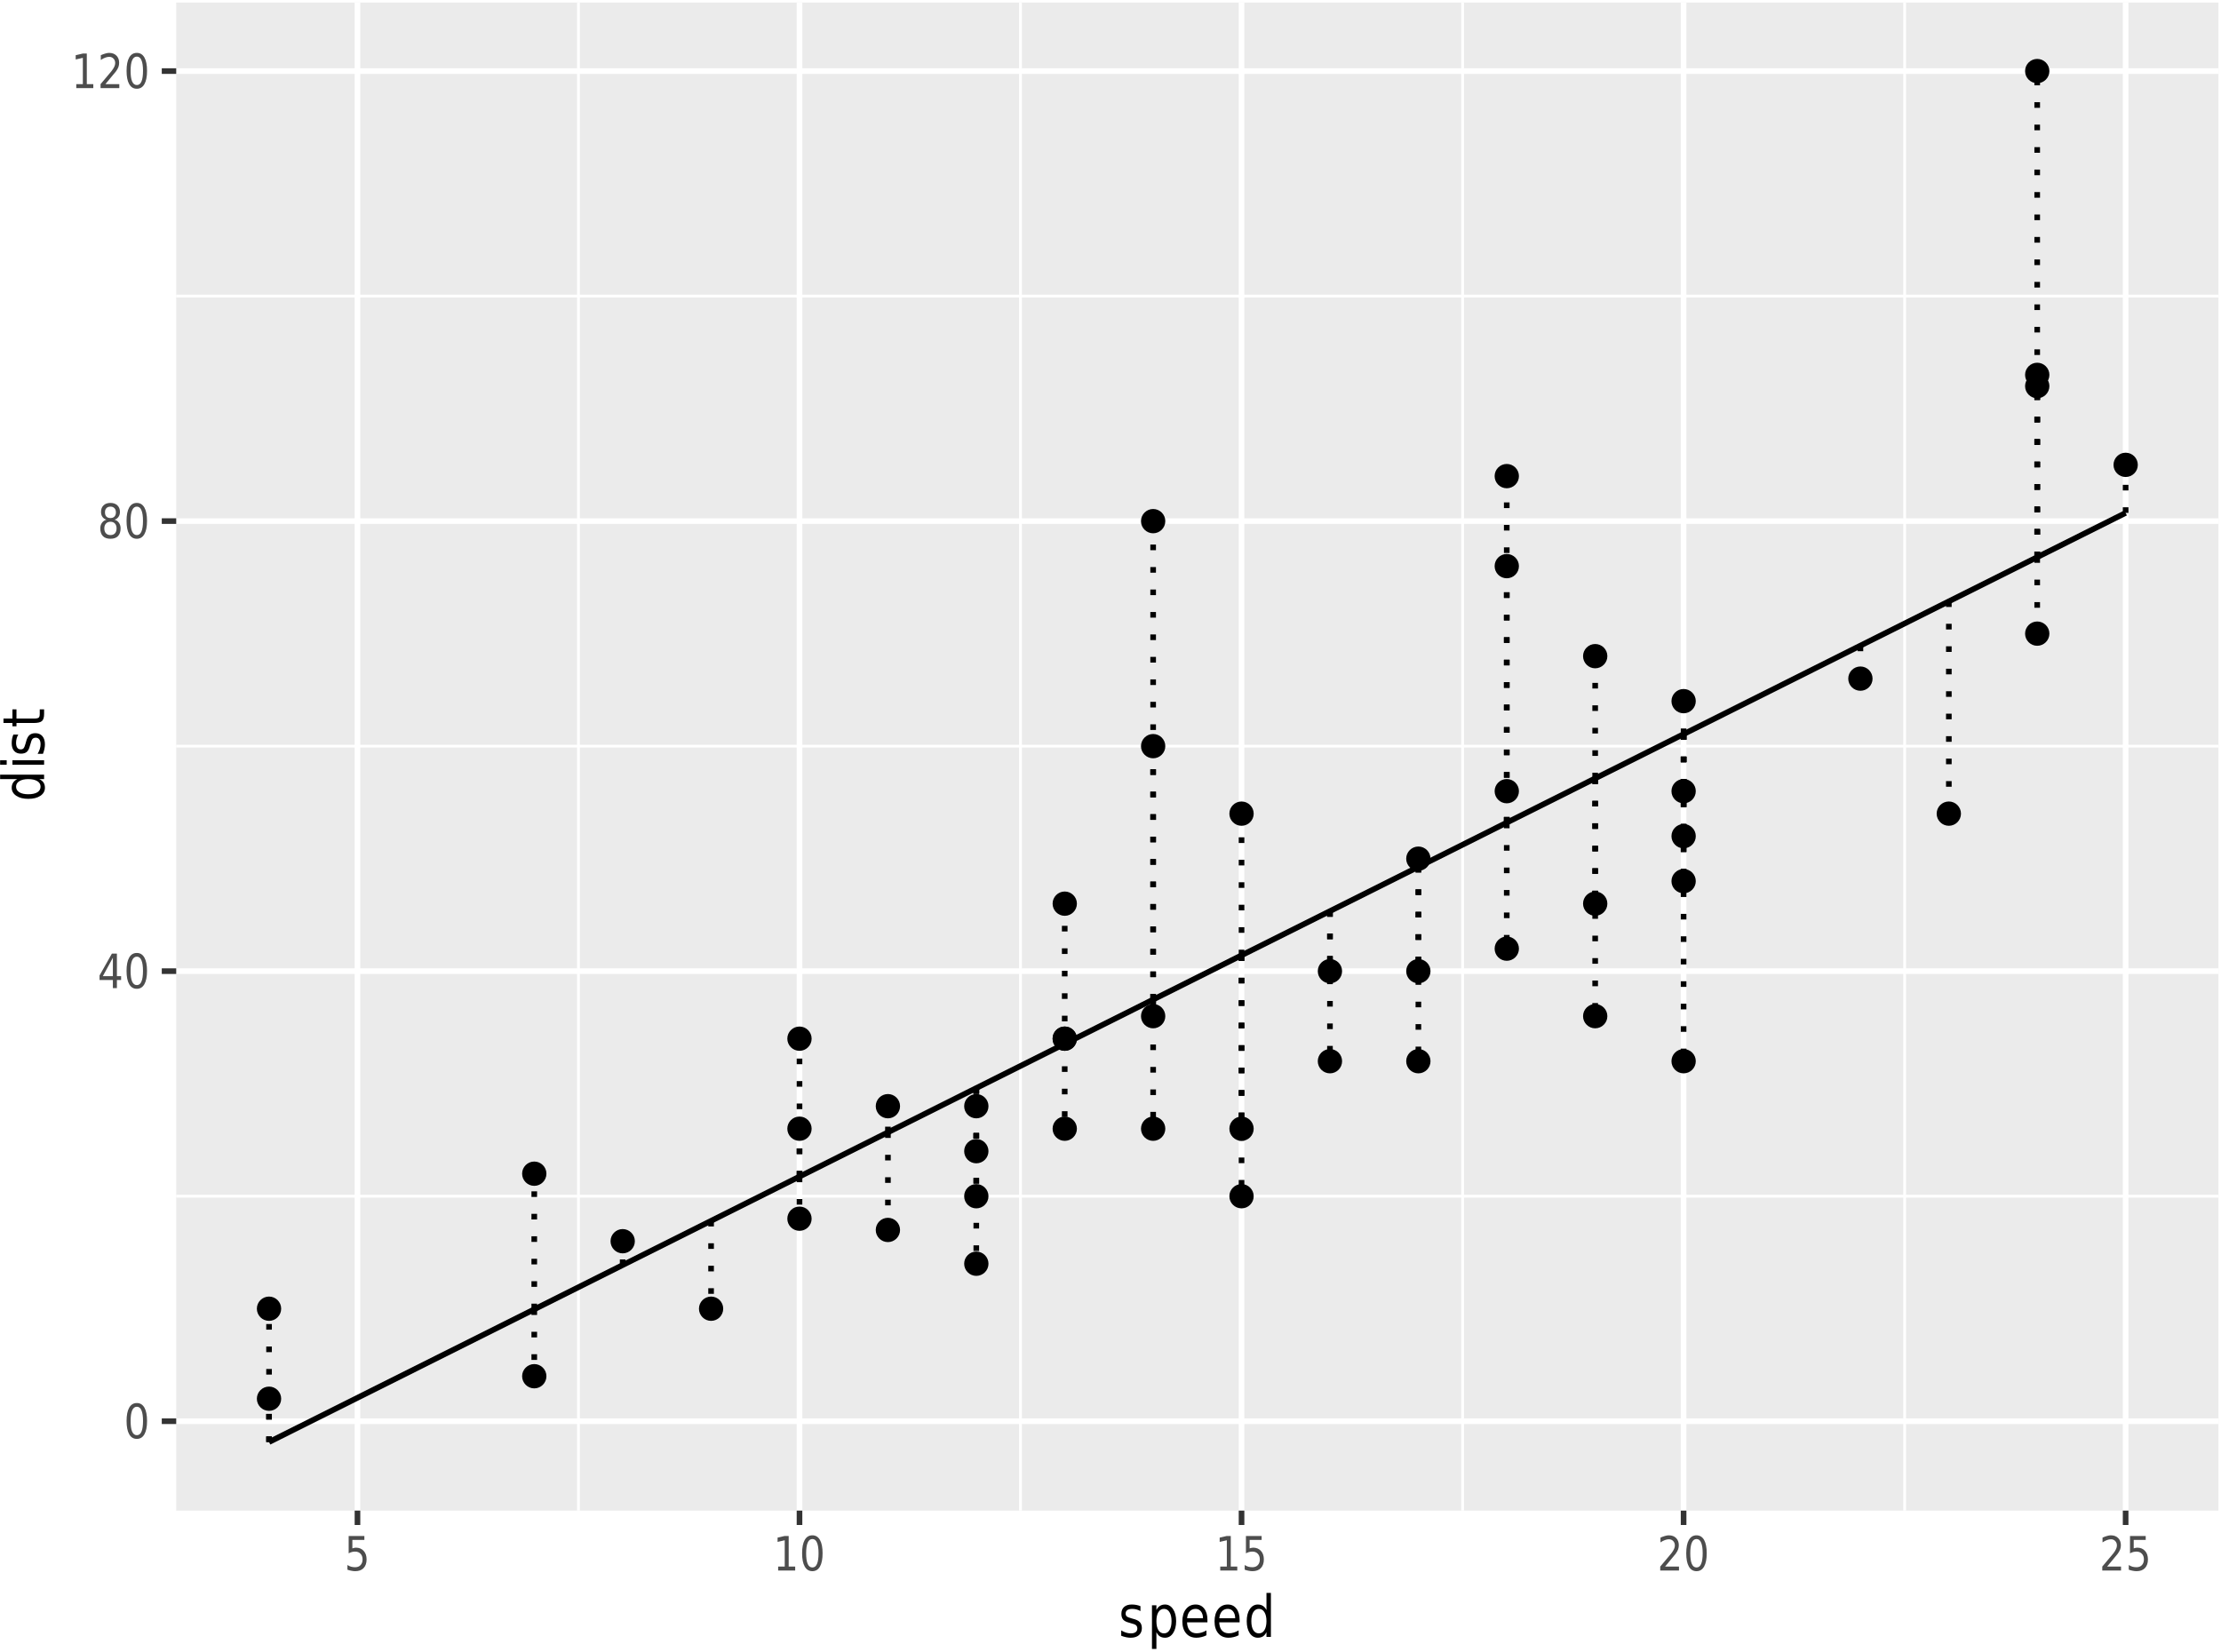 <?xml version="1.0" encoding="UTF-8"?>
<svg xmlns="http://www.w3.org/2000/svg" xmlns:xlink="http://www.w3.org/1999/xlink" width="422pt" height="314pt" viewBox="0 0 422 314" version="1.1">
<defs>
<g>
<symbol overflow="visible" id="glyph0-0">
<path style="stroke:none;" d="M 0.391 1.594 L 0.391 -6.344 L 4.234 -6.344 L 4.234 1.594 Z M 0.812 1.094 L 3.812 1.094 L 3.812 -5.844 L 0.812 -5.844 Z M 0.812 1.094 "/>
</symbol>
<symbol overflow="visible" id="glyph0-1">
<path style="stroke:none;" d="M 2.453 -5.984 C 2.055 -5.984 1.758 -5.754 1.562 -5.297 C 1.363 -4.848 1.266 -4.176 1.266 -3.281 C 1.266 -2.375 1.363 -1.695 1.562 -1.25 C 1.758 -0.801 2.055 -0.578 2.453 -0.578 C 2.848 -0.578 3.141 -0.801 3.328 -1.25 C 3.523 -1.695 3.625 -2.375 3.625 -3.281 C 3.625 -4.176 3.523 -4.848 3.328 -5.297 C 3.141 -5.754 2.848 -5.984 2.453 -5.984 Z M 2.453 -6.688 C 3.078 -6.688 3.555 -6.395 3.891 -5.812 C 4.223 -5.227 4.391 -4.383 4.391 -3.281 C 4.391 -2.176 4.223 -1.332 3.891 -0.75 C 3.555 -0.164 3.078 0.125 2.453 0.125 C 1.816 0.125 1.332 -0.164 1 -0.75 C 0.664 -1.332 0.5 -2.176 0.5 -3.281 C 0.5 -4.383 0.664 -5.227 1 -5.812 C 1.332 -6.395 1.816 -6.688 2.453 -6.688 Z M 2.453 -6.688 "/>
</symbol>
<symbol overflow="visible" id="glyph0-2">
<path style="stroke:none;" d="M 2.906 -5.781 L 1 -2.281 L 2.906 -2.281 Z M 2.719 -6.562 L 3.672 -6.562 L 3.672 -2.281 L 4.469 -2.281 L 4.469 -1.547 L 3.672 -1.547 L 3.672 0 L 2.906 0 L 2.906 -1.547 L 0.375 -1.547 L 0.375 -2.406 Z M 2.719 -6.562 "/>
</symbol>
<symbol overflow="visible" id="glyph0-3">
<path style="stroke:none;" d="M 2.453 -3.109 C 2.086 -3.109 1.801 -2.992 1.594 -2.766 C 1.383 -2.547 1.281 -2.238 1.281 -1.844 C 1.281 -1.445 1.383 -1.133 1.594 -0.906 C 1.801 -0.688 2.086 -0.578 2.453 -0.578 C 2.805 -0.578 3.086 -0.688 3.297 -0.906 C 3.504 -1.133 3.609 -1.445 3.609 -1.844 C 3.609 -2.238 3.504 -2.547 3.297 -2.766 C 3.098 -2.992 2.816 -3.109 2.453 -3.109 Z M 1.688 -3.5 C 1.363 -3.594 1.109 -3.77 0.922 -4.031 C 0.742 -4.289 0.656 -4.609 0.656 -4.984 C 0.656 -5.504 0.812 -5.914 1.125 -6.219 C 1.445 -6.531 1.891 -6.688 2.453 -6.688 C 3.004 -6.688 3.441 -6.531 3.766 -6.219 C 4.086 -5.914 4.25 -5.504 4.25 -4.984 C 4.25 -4.609 4.156 -4.289 3.969 -4.031 C 3.789 -3.77 3.539 -3.594 3.219 -3.5 C 3.582 -3.395 3.863 -3.195 4.062 -2.906 C 4.27 -2.613 4.375 -2.258 4.375 -1.844 C 4.375 -1.207 4.207 -0.719 3.875 -0.375 C 3.539 -0.039 3.066 0.125 2.453 0.125 C 1.828 0.125 1.348 -0.039 1.016 -0.375 C 0.68 -0.719 0.516 -1.207 0.516 -1.844 C 0.516 -2.258 0.617 -2.613 0.828 -2.906 C 1.035 -3.195 1.32 -3.395 1.688 -3.5 Z M 1.406 -4.891 C 1.406 -4.555 1.492 -4.289 1.672 -4.094 C 1.859 -3.906 2.117 -3.812 2.453 -3.812 C 2.773 -3.812 3.023 -3.906 3.203 -4.094 C 3.391 -4.289 3.484 -4.555 3.484 -4.891 C 3.484 -5.234 3.391 -5.5 3.203 -5.688 C 3.023 -5.883 2.773 -5.984 2.453 -5.984 C 2.117 -5.984 1.859 -5.883 1.672 -5.688 C 1.492 -5.5 1.406 -5.234 1.406 -4.891 Z M 1.406 -4.891 "/>
</symbol>
<symbol overflow="visible" id="glyph0-4">
<path style="stroke:none;" d="M 0.953 -0.75 L 2.203 -0.75 L 2.203 -5.75 L 0.844 -5.438 L 0.844 -6.25 L 2.188 -6.562 L 2.953 -6.562 L 2.953 -0.75 L 4.188 -0.75 L 4.188 0 L 0.953 0 Z M 0.953 -0.75 "/>
</symbol>
<symbol overflow="visible" id="glyph0-5">
<path style="stroke:none;" d="M 1.484 -0.75 L 4.125 -0.75 L 4.125 0 L 0.562 0 L 0.562 -0.75 C 0.852 -1.094 1.242 -1.555 1.734 -2.141 C 2.234 -2.734 2.551 -3.113 2.688 -3.281 C 2.926 -3.602 3.094 -3.875 3.188 -4.094 C 3.289 -4.32 3.344 -4.539 3.344 -4.75 C 3.344 -5.102 3.234 -5.391 3.016 -5.609 C 2.805 -5.828 2.535 -5.938 2.203 -5.938 C 1.961 -5.938 1.707 -5.883 1.438 -5.781 C 1.176 -5.688 0.898 -5.539 0.609 -5.344 L 0.609 -6.25 C 0.91 -6.383 1.191 -6.488 1.453 -6.562 C 1.723 -6.645 1.969 -6.688 2.188 -6.688 C 2.77 -6.688 3.234 -6.516 3.578 -6.172 C 3.922 -5.828 4.094 -5.375 4.094 -4.812 C 4.094 -4.539 4.051 -4.281 3.969 -4.031 C 3.883 -3.789 3.727 -3.508 3.5 -3.188 C 3.438 -3.102 3.234 -2.859 2.891 -2.453 C 2.555 -2.047 2.086 -1.477 1.484 -0.75 Z M 1.484 -0.75 "/>
</symbol>
<symbol overflow="visible" id="glyph0-6">
<path style="stroke:none;" d="M 0.828 -6.562 L 3.812 -6.562 L 3.812 -5.812 L 1.531 -5.812 L 1.531 -4.203 C 1.633 -4.242 1.742 -4.273 1.859 -4.297 C 1.973 -4.328 2.082 -4.344 2.188 -4.344 C 2.812 -4.344 3.305 -4.141 3.672 -3.734 C 4.047 -3.336 4.234 -2.797 4.234 -2.109 C 4.234 -1.398 4.039 -0.848 3.656 -0.453 C 3.281 -0.066 2.754 0.125 2.078 0.125 C 1.836 0.125 1.594 0.098 1.344 0.047 C 1.102 0.004 0.852 -0.062 0.594 -0.156 L 0.594 -1.047 C 0.82 -0.898 1.055 -0.789 1.297 -0.719 C 1.535 -0.656 1.789 -0.625 2.062 -0.625 C 2.488 -0.625 2.828 -0.754 3.078 -1.016 C 3.336 -1.285 3.469 -1.648 3.469 -2.109 C 3.469 -2.566 3.336 -2.926 3.078 -3.188 C 2.828 -3.457 2.488 -3.594 2.062 -3.594 C 1.852 -3.594 1.645 -3.566 1.438 -3.516 C 1.238 -3.461 1.035 -3.379 0.828 -3.266 Z M 0.828 -6.562 "/>
</symbol>
<symbol overflow="visible" id="glyph1-0">
<path style="stroke:none;" d="M 0.469 1.938 L 0.469 -7.75 L 5.172 -7.75 L 5.172 1.938 Z M 1 1.328 L 4.641 1.328 L 4.641 -7.141 L 1 -7.141 Z M 1 1.328 "/>
</symbol>
<symbol overflow="visible" id="glyph1-1">
<path style="stroke:none;" d="M 4.172 -5.844 L 4.172 -4.906 C 3.93 -5.051 3.68 -5.156 3.422 -5.219 C 3.16 -5.289 2.895 -5.328 2.625 -5.328 C 2.207 -5.328 1.891 -5.25 1.672 -5.094 C 1.461 -4.945 1.359 -4.727 1.359 -4.438 C 1.359 -4.207 1.43 -4.023 1.578 -3.891 C 1.734 -3.766 2.039 -3.641 2.5 -3.516 L 2.781 -3.438 C 3.383 -3.289 3.812 -3.078 4.062 -2.797 C 4.312 -2.523 4.438 -2.145 4.438 -1.656 C 4.438 -1.102 4.25 -0.66 3.875 -0.328 C 3.5 -0.004 2.977 0.156 2.312 0.156 C 2.039 0.156 1.754 0.125 1.453 0.062 C 1.148 0 0.836 -0.094 0.516 -0.219 L 0.516 -1.234 C 0.828 -1.047 1.133 -0.906 1.438 -0.812 C 1.738 -0.719 2.035 -0.672 2.328 -0.672 C 2.734 -0.672 3.039 -0.75 3.25 -0.906 C 3.469 -1.07 3.578 -1.297 3.578 -1.578 C 3.578 -1.848 3.5 -2.055 3.344 -2.203 C 3.188 -2.348 2.848 -2.484 2.328 -2.609 L 2.031 -2.703 C 1.508 -2.828 1.129 -3.02 0.891 -3.281 C 0.66 -3.551 0.547 -3.922 0.547 -4.391 C 0.547 -4.953 0.719 -5.383 1.062 -5.688 C 1.406 -6 1.891 -6.156 2.516 -6.156 C 2.828 -6.156 3.117 -6.129 3.391 -6.078 C 3.672 -6.023 3.93 -5.945 4.172 -5.844 Z M 4.172 -5.844 "/>
</symbol>
<symbol overflow="visible" id="glyph1-2">
<path style="stroke:none;" d="M 1.703 -0.906 L 1.703 2.281 L 0.859 2.281 L 0.859 -6.016 L 1.703 -6.016 L 1.703 -5.109 C 1.879 -5.461 2.102 -5.723 2.375 -5.891 C 2.645 -6.066 2.969 -6.156 3.344 -6.156 C 3.969 -6.156 4.473 -5.863 4.859 -5.281 C 5.254 -4.707 5.453 -3.945 5.453 -3 C 5.453 -2.051 5.254 -1.285 4.859 -0.703 C 4.473 -0.129 3.969 0.156 3.344 0.156 C 2.969 0.156 2.645 0.07 2.375 -0.094 C 2.102 -0.27 1.879 -0.539 1.703 -0.906 Z M 4.578 -3 C 4.578 -3.727 4.445 -4.297 4.188 -4.703 C 3.938 -5.117 3.586 -5.328 3.141 -5.328 C 2.691 -5.328 2.336 -5.117 2.078 -4.703 C 1.828 -4.297 1.703 -3.727 1.703 -3 C 1.703 -2.27 1.828 -1.695 2.078 -1.281 C 2.336 -0.875 2.691 -0.672 3.141 -0.672 C 3.586 -0.672 3.938 -0.875 4.188 -1.281 C 4.445 -1.695 4.578 -2.27 4.578 -3 Z M 4.578 -3 "/>
</symbol>
<symbol overflow="visible" id="glyph1-3">
<path style="stroke:none;" d="M 5.281 -3.25 L 5.281 -2.766 L 1.406 -2.766 C 1.438 -2.086 1.609 -1.57 1.922 -1.219 C 2.234 -0.863 2.672 -0.688 3.234 -0.688 C 3.555 -0.688 3.867 -0.734 4.172 -0.828 C 4.484 -0.922 4.789 -1.055 5.094 -1.234 L 5.094 -0.312 C 4.789 -0.156 4.477 -0.039 4.156 0.031 C 3.832 0.113 3.508 0.156 3.188 0.156 C 2.363 0.156 1.711 -0.117 1.234 -0.672 C 0.754 -1.234 0.516 -1.992 0.516 -2.953 C 0.516 -3.93 0.742 -4.707 1.203 -5.281 C 1.66 -5.863 2.273 -6.156 3.047 -6.156 C 3.734 -6.156 4.273 -5.895 4.672 -5.375 C 5.078 -4.852 5.281 -4.145 5.281 -3.25 Z M 4.438 -3.547 C 4.438 -4.086 4.305 -4.52 4.047 -4.844 C 3.797 -5.164 3.461 -5.328 3.047 -5.328 C 2.578 -5.328 2.203 -5.172 1.922 -4.859 C 1.641 -4.547 1.473 -4.109 1.422 -3.547 Z M 4.438 -3.547 "/>
</symbol>
<symbol overflow="visible" id="glyph1-4">
<path style="stroke:none;" d="M 4.266 -5.109 L 4.266 -8.359 L 5.109 -8.359 L 5.109 0 L 4.266 0 L 4.266 -0.906 C 4.086 -0.539 3.863 -0.27 3.594 -0.094 C 3.32 0.07 3 0.156 2.625 0.156 C 2 0.156 1.488 -0.129 1.094 -0.703 C 0.707 -1.285 0.516 -2.051 0.516 -3 C 0.516 -3.945 0.707 -4.707 1.094 -5.281 C 1.488 -5.863 2 -6.156 2.625 -6.156 C 3 -6.156 3.32 -6.066 3.594 -5.891 C 3.863 -5.723 4.086 -5.461 4.266 -5.109 Z M 1.391 -3 C 1.391 -2.27 1.516 -1.695 1.766 -1.281 C 2.023 -0.875 2.379 -0.672 2.828 -0.672 C 3.273 -0.672 3.625 -0.875 3.875 -1.281 C 4.133 -1.695 4.266 -2.27 4.266 -3 C 4.266 -3.727 4.133 -4.297 3.875 -4.703 C 3.625 -5.117 3.273 -5.328 2.828 -5.328 C 2.379 -5.328 2.023 -5.117 1.766 -4.703 C 1.516 -4.297 1.391 -3.727 1.391 -3 Z M 1.391 -3 "/>
</symbol>
<symbol overflow="visible" id="glyph2-0">
<path style="stroke:none;" d="M 1.938 -0.469 L -7.75 -0.469 L -7.75 -5.172 L 1.938 -5.172 Z M 1.328 -1 L 1.328 -4.641 L -7.141 -4.641 L -7.141 -1 Z M 1.328 -1 "/>
</symbol>
<symbol overflow="visible" id="glyph2-1">
<path style="stroke:none;" d="M -5.109 -4.266 L -8.359 -4.266 L -8.359 -5.109 L 0 -5.109 L 0 -4.266 L -0.906 -4.266 C -0.539 -4.086 -0.27 -3.863 -0.094 -3.594 C 0.07 -3.32 0.156 -3 0.156 -2.625 C 0.156 -2 -0.129 -1.488 -0.703 -1.094 C -1.285 -0.707 -2.051 -0.516 -3 -0.516 C -3.945 -0.516 -4.707 -0.707 -5.281 -1.094 C -5.863 -1.488 -6.156 -2 -6.156 -2.625 C -6.156 -3 -6.066 -3.32 -5.891 -3.594 C -5.723 -3.863 -5.461 -4.086 -5.109 -4.266 Z M -3 -1.391 C -2.27 -1.391 -1.695 -1.516 -1.281 -1.766 C -0.875 -2.023 -0.672 -2.379 -0.672 -2.828 C -0.672 -3.273 -0.875 -3.625 -1.281 -3.875 C -1.695 -4.133 -2.27 -4.266 -3 -4.266 C -3.727 -4.266 -4.297 -4.133 -4.703 -3.875 C -5.117 -3.625 -5.328 -3.273 -5.328 -2.828 C -5.328 -2.379 -5.117 -2.023 -4.703 -1.766 C -4.297 -1.516 -3.727 -1.391 -3 -1.391 Z M -3 -1.391 "/>
</symbol>
<symbol overflow="visible" id="glyph2-2">
<path style="stroke:none;" d="M -6.016 -0.891 L -6.016 -1.734 L 0 -1.734 L 0 -0.891 Z M -8.359 -0.891 L -8.359 -1.734 L -7.109 -1.734 L -7.109 -0.891 Z M -8.359 -0.891 "/>
</symbol>
<symbol overflow="visible" id="glyph2-3">
<path style="stroke:none;" d="M -5.844 -4.172 L -4.906 -4.172 C -5.051 -3.93 -5.156 -3.68 -5.219 -3.422 C -5.289 -3.16 -5.328 -2.895 -5.328 -2.625 C -5.328 -2.207 -5.25 -1.891 -5.094 -1.672 C -4.945 -1.461 -4.727 -1.359 -4.438 -1.359 C -4.207 -1.359 -4.023 -1.43 -3.891 -1.578 C -3.766 -1.734 -3.641 -2.039 -3.516 -2.5 L -3.438 -2.781 C -3.289 -3.383 -3.078 -3.812 -2.797 -4.062 C -2.523 -4.312 -2.145 -4.438 -1.656 -4.438 C -1.102 -4.438 -0.66 -4.25 -0.328 -3.875 C -0.004 -3.5 0.156 -2.977 0.156 -2.312 C 0.156 -2.039 0.125 -1.754 0.062 -1.453 C 0 -1.148 -0.094 -0.836 -0.219 -0.516 L -1.234 -0.516 C -1.047 -0.828 -0.906 -1.133 -0.812 -1.438 C -0.719 -1.738 -0.672 -2.035 -0.672 -2.328 C -0.672 -2.734 -0.75 -3.039 -0.906 -3.25 C -1.07 -3.469 -1.297 -3.578 -1.578 -3.578 C -1.848 -3.578 -2.055 -3.5 -2.203 -3.344 C -2.348 -3.188 -2.484 -2.848 -2.609 -2.328 L -2.703 -2.031 C -2.828 -1.508 -3.02 -1.129 -3.281 -0.891 C -3.551 -0.66 -3.922 -0.547 -4.391 -0.547 C -4.953 -0.547 -5.383 -0.719 -5.688 -1.062 C -6 -1.406 -6.156 -1.891 -6.156 -2.516 C -6.156 -2.828 -6.129 -3.117 -6.078 -3.391 C -6.023 -3.672 -5.945 -3.93 -5.844 -4.172 Z M -5.844 -4.172 "/>
</symbol>
<symbol overflow="visible" id="glyph2-4">
<path style="stroke:none;" d="M -7.719 -1.719 L -6.016 -1.719 L -6.016 -3.469 L -5.25 -3.469 L -5.25 -1.719 L -1.984 -1.719 C -1.492 -1.719 -1.176 -1.773 -1.031 -1.891 C -0.895 -2.004 -0.828 -2.238 -0.828 -2.594 L -0.828 -3.469 L 0 -3.469 L 0 -2.594 C 0 -1.938 -0.141 -1.484 -0.422 -1.234 C -0.711 -0.992 -1.234 -0.875 -1.984 -0.875 L -5.25 -0.875 L -5.25 -0.25 L -6.016 -0.25 L -6.016 -0.875 L -7.719 -0.875 Z M -7.719 -1.719 "/>
</symbol>
</g>
<clipPath id="clip1">
  <path d="M 33.48 0.48 L 421.52 0.48 L 421.52 287.09 L 33.48 287.09 Z M 33.48 0.48 "/>
</clipPath>
<clipPath id="clip2">
  <path d="M 33.48 227 L 421.52 227 L 421.52 228 L 33.48 228 Z M 33.48 227 "/>
</clipPath>
<clipPath id="clip3">
  <path d="M 33.48 141 L 421.52 141 L 421.52 143 L 33.48 143 Z M 33.48 141 "/>
</clipPath>
<clipPath id="clip4">
  <path d="M 33.48 56 L 421.52 56 L 421.52 57 L 33.48 57 Z M 33.48 56 "/>
</clipPath>
<clipPath id="clip5">
  <path d="M 109 0.48 L 111 0.48 L 111 287.09 L 109 287.09 Z M 109 0.48 "/>
</clipPath>
<clipPath id="clip6">
  <path d="M 193 0.48 L 195 0.48 L 195 287.09 L 193 287.09 Z M 193 0.48 "/>
</clipPath>
<clipPath id="clip7">
  <path d="M 277 0.48 L 279 0.48 L 279 287.09 L 277 287.09 Z M 277 0.48 "/>
</clipPath>
<clipPath id="clip8">
  <path d="M 361 0.48 L 363 0.48 L 363 287.09 L 361 287.09 Z M 361 0.48 "/>
</clipPath>
<clipPath id="clip9">
  <path d="M 33.48 269 L 421.52 269 L 421.52 271 L 33.48 271 Z M 33.48 269 "/>
</clipPath>
<clipPath id="clip10">
  <path d="M 33.48 184 L 421.52 184 L 421.52 186 L 33.48 186 Z M 33.48 184 "/>
</clipPath>
<clipPath id="clip11">
  <path d="M 33.48 98 L 421.52 98 L 421.52 100 L 33.48 100 Z M 33.48 98 "/>
</clipPath>
<clipPath id="clip12">
  <path d="M 33.48 12 L 421.52 12 L 421.52 15 L 33.48 15 Z M 33.48 12 "/>
</clipPath>
<clipPath id="clip13">
  <path d="M 67 0.48 L 69 0.48 L 69 287.09 L 67 287.09 Z M 67 0.48 "/>
</clipPath>
<clipPath id="clip14">
  <path d="M 151 0.48 L 153 0.48 L 153 287.09 L 151 287.09 Z M 151 0.48 "/>
</clipPath>
<clipPath id="clip15">
  <path d="M 235 0.48 L 237 0.48 L 237 287.09 L 235 287.09 Z M 235 0.48 "/>
</clipPath>
<clipPath id="clip16">
  <path d="M 319 0.48 L 321 0.48 L 321 287.09 L 319 287.09 Z M 319 0.48 "/>
</clipPath>
<clipPath id="clip17">
  <path d="M 403 0.48 L 405 0.48 L 405 287.09 L 403 287.09 Z M 403 0.48 "/>
</clipPath>
</defs>
<g id="surface1">
<rect x="0" y="0" width="422" height="314" style="fill:rgb(100%,100%,100%);fill-opacity:1;stroke:none;"/>
<path style="fill:none;stroke-width:1.07;stroke-linecap:round;stroke-linejoin:round;stroke:rgb(100%,100%,100%);stroke-opacity:1;stroke-miterlimit:10;" d="M 0 0 L 432 0 L 432 324 L 0 324 Z M 0 0 " transform="matrix(1,0,0,-1,-5,319)"/>
<g clip-path="url(#clip1)" clip-rule="nonzero">
<path style=" stroke:none;fill-rule:nonzero;fill:rgb(92.157%,92.157%,92.157%);fill-opacity:1;" d="M 33.48 287.09 L 421.52 287.09 L 421.52 0.48 L 33.48 0.48 Z M 33.48 287.09 "/>
</g>
<g clip-path="url(#clip2)" clip-rule="nonzero">
<path style="fill:none;stroke-width:0.53;stroke-linecap:butt;stroke-linejoin:round;stroke:rgb(100%,100%,100%);stroke-opacity:1;stroke-miterlimit:10;" d="M 38.48 91.66 L 426.52 91.66 " transform="matrix(1,0,0,-1,-5,319)"/>
</g>
<g clip-path="url(#clip3)" clip-rule="nonzero">
<path style="fill:none;stroke-width:0.53;stroke-linecap:butt;stroke-linejoin:round;stroke:rgb(100%,100%,100%);stroke-opacity:1;stroke-miterlimit:10;" d="M 38.48 177.191 L 426.52 177.191 " transform="matrix(1,0,0,-1,-5,319)"/>
</g>
<g clip-path="url(#clip4)" clip-rule="nonzero">
<path style="fill:none;stroke-width:0.53;stroke-linecap:butt;stroke-linejoin:round;stroke:rgb(100%,100%,100%);stroke-opacity:1;stroke-miterlimit:10;" d="M 38.48 262.73 L 426.52 262.73 " transform="matrix(1,0,0,-1,-5,319)"/>
</g>
<g clip-path="url(#clip5)" clip-rule="nonzero">
<path style="fill:none;stroke-width:0.53;stroke-linecap:butt;stroke-linejoin:round;stroke:rgb(100%,100%,100%);stroke-opacity:1;stroke-miterlimit:10;" d="M 114.91 31.91 L 114.91 318.52 " transform="matrix(1,0,0,-1,-5,319)"/>
</g>
<g clip-path="url(#clip6)" clip-rule="nonzero">
<path style="fill:none;stroke-width:0.53;stroke-linecap:butt;stroke-linejoin:round;stroke:rgb(100%,100%,100%);stroke-opacity:1;stroke-miterlimit:10;" d="M 198.898 31.91 L 198.898 318.52 " transform="matrix(1,0,0,-1,-5,319)"/>
</g>
<g clip-path="url(#clip7)" clip-rule="nonzero">
<path style="fill:none;stroke-width:0.53;stroke-linecap:butt;stroke-linejoin:round;stroke:rgb(100%,100%,100%);stroke-opacity:1;stroke-miterlimit:10;" d="M 282.898 31.91 L 282.898 318.52 " transform="matrix(1,0,0,-1,-5,319)"/>
</g>
<g clip-path="url(#clip8)" clip-rule="nonzero">
<path style="fill:none;stroke-width:0.53;stroke-linecap:butt;stroke-linejoin:round;stroke:rgb(100%,100%,100%);stroke-opacity:1;stroke-miterlimit:10;" d="M 366.891 31.91 L 366.891 318.52 " transform="matrix(1,0,0,-1,-5,319)"/>
</g>
<g clip-path="url(#clip9)" clip-rule="nonzero">
<path style="fill:none;stroke-width:1.07;stroke-linecap:butt;stroke-linejoin:round;stroke:rgb(100%,100%,100%);stroke-opacity:1;stroke-miterlimit:10;" d="M 38.48 48.891 L 426.52 48.891 " transform="matrix(1,0,0,-1,-5,319)"/>
</g>
<g clip-path="url(#clip10)" clip-rule="nonzero">
<path style="fill:none;stroke-width:1.07;stroke-linecap:butt;stroke-linejoin:round;stroke:rgb(100%,100%,100%);stroke-opacity:1;stroke-miterlimit:10;" d="M 38.48 134.43 L 426.52 134.43 " transform="matrix(1,0,0,-1,-5,319)"/>
</g>
<g clip-path="url(#clip11)" clip-rule="nonzero">
<path style="fill:none;stroke-width:1.07;stroke-linecap:butt;stroke-linejoin:round;stroke:rgb(100%,100%,100%);stroke-opacity:1;stroke-miterlimit:10;" d="M 38.48 219.961 L 426.52 219.961 " transform="matrix(1,0,0,-1,-5,319)"/>
</g>
<g clip-path="url(#clip12)" clip-rule="nonzero">
<path style="fill:none;stroke-width:1.07;stroke-linecap:butt;stroke-linejoin:round;stroke:rgb(100%,100%,100%);stroke-opacity:1;stroke-miterlimit:10;" d="M 38.48 305.488 L 426.52 305.488 " transform="matrix(1,0,0,-1,-5,319)"/>
</g>
<g clip-path="url(#clip13)" clip-rule="nonzero">
<path style="fill:none;stroke-width:1.07;stroke-linecap:butt;stroke-linejoin:round;stroke:rgb(100%,100%,100%);stroke-opacity:1;stroke-miterlimit:10;" d="M 72.922 31.91 L 72.922 318.52 " transform="matrix(1,0,0,-1,-5,319)"/>
</g>
<g clip-path="url(#clip14)" clip-rule="nonzero">
<path style="fill:none;stroke-width:1.07;stroke-linecap:butt;stroke-linejoin:round;stroke:rgb(100%,100%,100%);stroke-opacity:1;stroke-miterlimit:10;" d="M 156.91 31.91 L 156.91 318.52 " transform="matrix(1,0,0,-1,-5,319)"/>
</g>
<g clip-path="url(#clip15)" clip-rule="nonzero">
<path style="fill:none;stroke-width:1.07;stroke-linecap:butt;stroke-linejoin:round;stroke:rgb(100%,100%,100%);stroke-opacity:1;stroke-miterlimit:10;" d="M 240.898 31.91 L 240.898 318.52 " transform="matrix(1,0,0,-1,-5,319)"/>
</g>
<g clip-path="url(#clip16)" clip-rule="nonzero">
<path style="fill:none;stroke-width:1.07;stroke-linecap:butt;stroke-linejoin:round;stroke:rgb(100%,100%,100%);stroke-opacity:1;stroke-miterlimit:10;" d="M 324.891 31.91 L 324.891 318.52 " transform="matrix(1,0,0,-1,-5,319)"/>
</g>
<g clip-path="url(#clip17)" clip-rule="nonzero">
<path style="fill:none;stroke-width:1.07;stroke-linecap:butt;stroke-linejoin:round;stroke:rgb(100%,100%,100%);stroke-opacity:1;stroke-miterlimit:10;" d="M 408.879 31.91 L 408.879 318.52 " transform="matrix(1,0,0,-1,-5,319)"/>
</g>
<path style="fill-rule:nonzero;fill:rgb(0%,0%,0%);fill-opacity:1;stroke-width:0.71;stroke-linecap:round;stroke-linejoin:round;stroke:rgb(0%,0%,0%);stroke-opacity:1;stroke-miterlimit:10;" d="M 54.16 53.172 C 54.16 54.238 55.039 55.121 56.121 55.121 C 57.191 55.121 58.07 54.238 58.07 53.172 C 58.07 52.09 57.191 51.219 56.121 51.219 C 55.039 51.219 54.16 52.09 54.16 53.172 " transform="matrix(1,0,0,-1,-5,319)"/>
<path style="fill-rule:nonzero;fill:rgb(0%,0%,0%);fill-opacity:1;stroke-width:0.71;stroke-linecap:round;stroke-linejoin:round;stroke:rgb(0%,0%,0%);stroke-opacity:1;stroke-miterlimit:10;" d="M 54.16 70.281 C 54.16 71.352 55.039 72.23 56.121 72.23 C 57.191 72.23 58.07 71.352 58.07 70.281 C 58.07 69.199 57.191 68.32 56.121 68.32 C 55.039 68.32 54.16 69.199 54.16 70.281 " transform="matrix(1,0,0,-1,-5,319)"/>
<path style="fill-rule:nonzero;fill:rgb(0%,0%,0%);fill-opacity:1;stroke-width:0.71;stroke-linecap:round;stroke-linejoin:round;stroke:rgb(0%,0%,0%);stroke-opacity:1;stroke-miterlimit:10;" d="M 104.559 57.449 C 104.559 58.52 105.441 59.398 106.512 59.398 C 107.59 59.398 108.469 58.52 108.469 57.449 C 108.469 56.371 107.59 55.488 106.512 55.488 C 105.441 55.488 104.559 56.371 104.559 57.449 " transform="matrix(1,0,0,-1,-5,319)"/>
<path style="fill-rule:nonzero;fill:rgb(0%,0%,0%);fill-opacity:1;stroke-width:0.71;stroke-linecap:round;stroke-linejoin:round;stroke:rgb(0%,0%,0%);stroke-opacity:1;stroke-miterlimit:10;" d="M 104.559 95.941 C 104.559 97.012 105.441 97.891 106.512 97.891 C 107.59 97.891 108.469 97.012 108.469 95.941 C 108.469 94.859 107.59 93.98 106.512 93.98 C 105.441 93.98 104.559 94.859 104.559 95.941 " transform="matrix(1,0,0,-1,-5,319)"/>
<path style="fill-rule:nonzero;fill:rgb(0%,0%,0%);fill-opacity:1;stroke-width:0.71;stroke-linecap:round;stroke-linejoin:round;stroke:rgb(0%,0%,0%);stroke-opacity:1;stroke-miterlimit:10;" d="M 121.359 83.109 C 121.359 84.18 122.238 85.059 123.309 85.059 C 124.391 85.059 125.27 84.18 125.27 83.109 C 125.27 82.031 124.391 81.148 123.309 81.148 C 122.238 81.148 121.359 82.031 121.359 83.109 " transform="matrix(1,0,0,-1,-5,319)"/>
<path style="fill-rule:nonzero;fill:rgb(0%,0%,0%);fill-opacity:1;stroke-width:0.71;stroke-linecap:round;stroke-linejoin:round;stroke:rgb(0%,0%,0%);stroke-opacity:1;stroke-miterlimit:10;" d="M 138.16 70.281 C 138.16 71.352 139.039 72.23 140.109 72.23 C 141.191 72.23 142.059 71.352 142.059 70.281 C 142.059 69.199 141.191 68.32 140.109 68.32 C 139.039 68.32 138.16 69.199 138.16 70.281 " transform="matrix(1,0,0,-1,-5,319)"/>
<path style="fill-rule:nonzero;fill:rgb(0%,0%,0%);fill-opacity:1;stroke-width:0.71;stroke-linecap:round;stroke-linejoin:round;stroke:rgb(0%,0%,0%);stroke-opacity:1;stroke-miterlimit:10;" d="M 154.949 87.379 C 154.949 88.461 155.828 89.34 156.91 89.34 C 157.98 89.34 158.859 88.461 158.859 87.379 C 158.859 86.309 157.98 85.43 156.91 85.43 C 155.828 85.43 154.949 86.309 154.949 87.379 " transform="matrix(1,0,0,-1,-5,319)"/>
<path style="fill-rule:nonzero;fill:rgb(0%,0%,0%);fill-opacity:1;stroke-width:0.71;stroke-linecap:round;stroke-linejoin:round;stroke:rgb(0%,0%,0%);stroke-opacity:1;stroke-miterlimit:10;" d="M 154.949 104.488 C 154.949 105.559 155.828 106.441 156.91 106.441 C 157.98 106.441 158.859 105.559 158.859 104.488 C 158.859 103.41 157.98 102.531 156.91 102.531 C 155.828 102.531 154.949 103.41 154.949 104.488 " transform="matrix(1,0,0,-1,-5,319)"/>
<path style="fill-rule:nonzero;fill:rgb(0%,0%,0%);fill-opacity:1;stroke-width:0.71;stroke-linecap:round;stroke-linejoin:round;stroke:rgb(0%,0%,0%);stroke-opacity:1;stroke-miterlimit:10;" d="M 154.949 121.602 C 154.949 122.672 155.828 123.551 156.91 123.551 C 157.98 123.551 158.859 122.672 158.859 121.602 C 158.859 120.52 157.98 119.641 156.91 119.641 C 155.828 119.641 154.949 120.52 154.949 121.602 " transform="matrix(1,0,0,-1,-5,319)"/>
<path style="fill-rule:nonzero;fill:rgb(0%,0%,0%);fill-opacity:1;stroke-width:0.71;stroke-linecap:round;stroke-linejoin:round;stroke:rgb(0%,0%,0%);stroke-opacity:1;stroke-miterlimit:10;" d="M 171.75 85.238 C 171.75 86.32 172.629 87.199 173.711 87.199 C 174.781 87.199 175.66 86.32 175.66 85.238 C 175.66 84.172 174.781 83.289 173.711 83.289 C 172.629 83.289 171.75 84.172 171.75 85.238 " transform="matrix(1,0,0,-1,-5,319)"/>
<path style="fill-rule:nonzero;fill:rgb(0%,0%,0%);fill-opacity:1;stroke-width:0.71;stroke-linecap:round;stroke-linejoin:round;stroke:rgb(0%,0%,0%);stroke-opacity:1;stroke-miterlimit:10;" d="M 171.75 108.77 C 171.75 109.84 172.629 110.719 173.711 110.719 C 174.781 110.719 175.66 109.84 175.66 108.77 C 175.66 107.691 174.781 106.809 173.711 106.809 C 172.629 106.809 171.75 107.691 171.75 108.77 " transform="matrix(1,0,0,-1,-5,319)"/>
<path style="fill-rule:nonzero;fill:rgb(0%,0%,0%);fill-opacity:1;stroke-width:0.71;stroke-linecap:round;stroke-linejoin:round;stroke:rgb(0%,0%,0%);stroke-opacity:1;stroke-miterlimit:10;" d="M 188.551 78.828 C 188.551 79.898 189.43 80.781 190.5 80.781 C 191.578 80.781 192.461 79.898 192.461 78.828 C 192.461 77.75 191.578 76.871 190.5 76.871 C 189.43 76.871 188.551 77.75 188.551 78.828 " transform="matrix(1,0,0,-1,-5,319)"/>
<path style="fill-rule:nonzero;fill:rgb(0%,0%,0%);fill-opacity:1;stroke-width:0.71;stroke-linecap:round;stroke-linejoin:round;stroke:rgb(0%,0%,0%);stroke-opacity:1;stroke-miterlimit:10;" d="M 188.551 91.66 C 188.551 92.73 189.43 93.609 190.5 93.609 C 191.578 93.609 192.461 92.73 192.461 91.66 C 192.461 90.578 191.578 89.699 190.5 89.699 C 189.43 89.699 188.551 90.578 188.551 91.66 " transform="matrix(1,0,0,-1,-5,319)"/>
<path style="fill-rule:nonzero;fill:rgb(0%,0%,0%);fill-opacity:1;stroke-width:0.71;stroke-linecap:round;stroke-linejoin:round;stroke:rgb(0%,0%,0%);stroke-opacity:1;stroke-miterlimit:10;" d="M 188.551 100.211 C 188.551 101.289 189.43 102.172 190.5 102.172 C 191.578 102.172 192.461 101.289 192.461 100.211 C 192.461 99.141 191.578 98.262 190.5 98.262 C 189.43 98.262 188.551 99.141 188.551 100.211 " transform="matrix(1,0,0,-1,-5,319)"/>
<path style="fill-rule:nonzero;fill:rgb(0%,0%,0%);fill-opacity:1;stroke-width:0.71;stroke-linecap:round;stroke-linejoin:round;stroke:rgb(0%,0%,0%);stroke-opacity:1;stroke-miterlimit:10;" d="M 188.551 108.77 C 188.551 109.84 189.43 110.719 190.5 110.719 C 191.578 110.719 192.461 109.84 192.461 108.77 C 192.461 107.691 191.578 106.809 190.5 106.809 C 189.43 106.809 188.551 107.691 188.551 108.77 " transform="matrix(1,0,0,-1,-5,319)"/>
<path style="fill-rule:nonzero;fill:rgb(0%,0%,0%);fill-opacity:1;stroke-width:0.71;stroke-linecap:round;stroke-linejoin:round;stroke:rgb(0%,0%,0%);stroke-opacity:1;stroke-miterlimit:10;" d="M 205.352 104.488 C 205.352 105.559 206.23 106.441 207.301 106.441 C 208.379 106.441 209.262 105.559 209.262 104.488 C 209.262 103.41 208.379 102.531 207.301 102.531 C 206.23 102.531 205.352 103.41 205.352 104.488 " transform="matrix(1,0,0,-1,-5,319)"/>
<path style="fill-rule:nonzero;fill:rgb(0%,0%,0%);fill-opacity:1;stroke-width:0.71;stroke-linecap:round;stroke-linejoin:round;stroke:rgb(0%,0%,0%);stroke-opacity:1;stroke-miterlimit:10;" d="M 205.352 121.602 C 205.352 122.672 206.23 123.551 207.301 123.551 C 208.379 123.551 209.262 122.672 209.262 121.602 C 209.262 120.52 208.379 119.641 207.301 119.641 C 206.23 119.641 205.352 120.52 205.352 121.602 " transform="matrix(1,0,0,-1,-5,319)"/>
<path style="fill-rule:nonzero;fill:rgb(0%,0%,0%);fill-opacity:1;stroke-width:0.71;stroke-linecap:round;stroke-linejoin:round;stroke:rgb(0%,0%,0%);stroke-opacity:1;stroke-miterlimit:10;" d="M 205.352 121.602 C 205.352 122.672 206.23 123.551 207.301 123.551 C 208.379 123.551 209.262 122.672 209.262 121.602 C 209.262 120.52 208.379 119.641 207.301 119.641 C 206.23 119.641 205.352 120.52 205.352 121.602 " transform="matrix(1,0,0,-1,-5,319)"/>
<path style="fill-rule:nonzero;fill:rgb(0%,0%,0%);fill-opacity:1;stroke-width:0.71;stroke-linecap:round;stroke-linejoin:round;stroke:rgb(0%,0%,0%);stroke-opacity:1;stroke-miterlimit:10;" d="M 205.352 147.262 C 205.352 148.328 206.23 149.211 207.301 149.211 C 208.379 149.211 209.262 148.328 209.262 147.262 C 209.262 146.18 208.379 145.301 207.301 145.301 C 206.23 145.301 205.352 146.18 205.352 147.262 " transform="matrix(1,0,0,-1,-5,319)"/>
<path style="fill-rule:nonzero;fill:rgb(0%,0%,0%);fill-opacity:1;stroke-width:0.71;stroke-linecap:round;stroke-linejoin:round;stroke:rgb(0%,0%,0%);stroke-opacity:1;stroke-miterlimit:10;" d="M 222.148 104.488 C 222.148 105.559 223.031 106.441 224.102 106.441 C 225.18 106.441 226.059 105.559 226.059 104.488 C 226.059 103.41 225.18 102.531 224.102 102.531 C 223.031 102.531 222.148 103.41 222.148 104.488 " transform="matrix(1,0,0,-1,-5,319)"/>
<path style="fill-rule:nonzero;fill:rgb(0%,0%,0%);fill-opacity:1;stroke-width:0.71;stroke-linecap:round;stroke-linejoin:round;stroke:rgb(0%,0%,0%);stroke-opacity:1;stroke-miterlimit:10;" d="M 222.148 125.871 C 222.148 126.949 223.031 127.828 224.102 127.828 C 225.18 127.828 226.059 126.949 226.059 125.871 C 226.059 124.801 225.18 123.922 224.102 123.922 C 223.031 123.922 222.148 124.801 222.148 125.871 " transform="matrix(1,0,0,-1,-5,319)"/>
<path style="fill-rule:nonzero;fill:rgb(0%,0%,0%);fill-opacity:1;stroke-width:0.71;stroke-linecap:round;stroke-linejoin:round;stroke:rgb(0%,0%,0%);stroke-opacity:1;stroke-miterlimit:10;" d="M 222.148 177.191 C 222.148 178.27 223.031 179.148 224.102 179.148 C 225.18 179.148 226.059 178.27 226.059 177.191 C 226.059 176.121 225.18 175.238 224.102 175.238 C 223.031 175.238 222.148 176.121 222.148 177.191 " transform="matrix(1,0,0,-1,-5,319)"/>
<path style="fill-rule:nonzero;fill:rgb(0%,0%,0%);fill-opacity:1;stroke-width:0.71;stroke-linecap:round;stroke-linejoin:round;stroke:rgb(0%,0%,0%);stroke-opacity:1;stroke-miterlimit:10;" d="M 222.148 219.961 C 222.148 221.031 223.031 221.91 224.102 221.91 C 225.18 221.91 226.059 221.031 226.059 219.961 C 226.059 218.879 225.18 218 224.102 218 C 223.031 218 222.148 218.879 222.148 219.961 " transform="matrix(1,0,0,-1,-5,319)"/>
<path style="fill-rule:nonzero;fill:rgb(0%,0%,0%);fill-opacity:1;stroke-width:0.71;stroke-linecap:round;stroke-linejoin:round;stroke:rgb(0%,0%,0%);stroke-opacity:1;stroke-miterlimit:10;" d="M 238.941 91.66 C 238.941 92.73 239.82 93.609 240.898 93.609 C 241.969 93.609 242.852 92.73 242.852 91.66 C 242.852 90.578 241.969 89.699 240.898 89.699 C 239.82 89.699 238.941 90.578 238.941 91.66 " transform="matrix(1,0,0,-1,-5,319)"/>
<path style="fill-rule:nonzero;fill:rgb(0%,0%,0%);fill-opacity:1;stroke-width:0.71;stroke-linecap:round;stroke-linejoin:round;stroke:rgb(0%,0%,0%);stroke-opacity:1;stroke-miterlimit:10;" d="M 238.941 104.488 C 238.941 105.559 239.82 106.441 240.898 106.441 C 241.969 106.441 242.852 105.559 242.852 104.488 C 242.852 103.41 241.969 102.531 240.898 102.531 C 239.82 102.531 238.941 103.41 238.941 104.488 " transform="matrix(1,0,0,-1,-5,319)"/>
<path style="fill-rule:nonzero;fill:rgb(0%,0%,0%);fill-opacity:1;stroke-width:0.71;stroke-linecap:round;stroke-linejoin:round;stroke:rgb(0%,0%,0%);stroke-opacity:1;stroke-miterlimit:10;" d="M 238.941 164.359 C 238.941 165.441 239.82 166.32 240.898 166.32 C 241.969 166.32 242.852 165.441 242.852 164.359 C 242.852 163.289 241.969 162.41 240.898 162.41 C 239.82 162.41 238.941 163.289 238.941 164.359 " transform="matrix(1,0,0,-1,-5,319)"/>
<path style="fill-rule:nonzero;fill:rgb(0%,0%,0%);fill-opacity:1;stroke-width:0.71;stroke-linecap:round;stroke-linejoin:round;stroke:rgb(0%,0%,0%);stroke-opacity:1;stroke-miterlimit:10;" d="M 255.738 117.32 C 255.738 118.391 256.621 119.27 257.699 119.27 C 258.77 119.27 259.648 118.391 259.648 117.32 C 259.648 116.238 258.77 115.359 257.699 115.359 C 256.621 115.359 255.738 116.238 255.738 117.32 " transform="matrix(1,0,0,-1,-5,319)"/>
<path style="fill-rule:nonzero;fill:rgb(0%,0%,0%);fill-opacity:1;stroke-width:0.71;stroke-linecap:round;stroke-linejoin:round;stroke:rgb(0%,0%,0%);stroke-opacity:1;stroke-miterlimit:10;" d="M 255.738 134.43 C 255.738 135.5 256.621 136.379 257.699 136.379 C 258.77 136.379 259.648 135.5 259.648 134.43 C 259.648 133.352 258.77 132.469 257.699 132.469 C 256.621 132.469 255.738 133.352 255.738 134.43 " transform="matrix(1,0,0,-1,-5,319)"/>
<path style="fill-rule:nonzero;fill:rgb(0%,0%,0%);fill-opacity:1;stroke-width:0.71;stroke-linecap:round;stroke-linejoin:round;stroke:rgb(0%,0%,0%);stroke-opacity:1;stroke-miterlimit:10;" d="M 272.539 117.32 C 272.539 118.391 273.422 119.27 274.5 119.27 C 275.57 119.27 276.449 118.391 276.449 117.32 C 276.449 116.238 275.57 115.359 274.5 115.359 C 273.422 115.359 272.539 116.238 272.539 117.32 " transform="matrix(1,0,0,-1,-5,319)"/>
<path style="fill-rule:nonzero;fill:rgb(0%,0%,0%);fill-opacity:1;stroke-width:0.71;stroke-linecap:round;stroke-linejoin:round;stroke:rgb(0%,0%,0%);stroke-opacity:1;stroke-miterlimit:10;" d="M 272.539 134.43 C 272.539 135.5 273.422 136.379 274.5 136.379 C 275.57 136.379 276.449 135.5 276.449 134.43 C 276.449 133.352 275.57 132.469 274.5 132.469 C 273.422 132.469 272.539 133.352 272.539 134.43 " transform="matrix(1,0,0,-1,-5,319)"/>
<path style="fill-rule:nonzero;fill:rgb(0%,0%,0%);fill-opacity:1;stroke-width:0.71;stroke-linecap:round;stroke-linejoin:round;stroke:rgb(0%,0%,0%);stroke-opacity:1;stroke-miterlimit:10;" d="M 272.539 155.809 C 272.539 156.879 273.422 157.762 274.5 157.762 C 275.57 157.762 276.449 156.879 276.449 155.809 C 276.449 154.73 275.57 153.852 274.5 153.852 C 273.422 153.852 272.539 154.73 272.539 155.809 " transform="matrix(1,0,0,-1,-5,319)"/>
<path style="fill-rule:nonzero;fill:rgb(0%,0%,0%);fill-opacity:1;stroke-width:0.71;stroke-linecap:round;stroke-linejoin:round;stroke:rgb(0%,0%,0%);stroke-opacity:1;stroke-miterlimit:10;" d="M 289.34 138.699 C 289.34 139.781 290.219 140.66 291.289 140.66 C 292.371 140.66 293.25 139.781 293.25 138.699 C 293.25 137.629 292.371 136.75 291.289 136.75 C 290.219 136.75 289.34 137.629 289.34 138.699 " transform="matrix(1,0,0,-1,-5,319)"/>
<path style="fill-rule:nonzero;fill:rgb(0%,0%,0%);fill-opacity:1;stroke-width:0.71;stroke-linecap:round;stroke-linejoin:round;stroke:rgb(0%,0%,0%);stroke-opacity:1;stroke-miterlimit:10;" d="M 289.34 168.641 C 289.34 169.711 290.219 170.59 291.289 170.59 C 292.371 170.59 293.25 169.711 293.25 168.641 C 293.25 167.559 292.371 166.68 291.289 166.68 C 290.219 166.68 289.34 167.559 289.34 168.641 " transform="matrix(1,0,0,-1,-5,319)"/>
<path style="fill-rule:nonzero;fill:rgb(0%,0%,0%);fill-opacity:1;stroke-width:0.71;stroke-linecap:round;stroke-linejoin:round;stroke:rgb(0%,0%,0%);stroke-opacity:1;stroke-miterlimit:10;" d="M 289.34 211.41 C 289.34 212.48 290.219 213.359 291.289 213.359 C 292.371 213.359 293.25 212.48 293.25 211.41 C 293.25 210.328 292.371 209.449 291.289 209.449 C 290.219 209.449 289.34 210.328 289.34 211.41 " transform="matrix(1,0,0,-1,-5,319)"/>
<path style="fill-rule:nonzero;fill:rgb(0%,0%,0%);fill-opacity:1;stroke-width:0.71;stroke-linecap:round;stroke-linejoin:round;stroke:rgb(0%,0%,0%);stroke-opacity:1;stroke-miterlimit:10;" d="M 289.34 228.512 C 289.34 229.59 290.219 230.469 291.289 230.469 C 292.371 230.469 293.25 229.59 293.25 228.512 C 293.25 227.441 292.371 226.559 291.289 226.559 C 290.219 226.559 289.34 227.441 289.34 228.512 " transform="matrix(1,0,0,-1,-5,319)"/>
<path style="fill-rule:nonzero;fill:rgb(0%,0%,0%);fill-opacity:1;stroke-width:0.71;stroke-linecap:round;stroke-linejoin:round;stroke:rgb(0%,0%,0%);stroke-opacity:1;stroke-miterlimit:10;" d="M 306.141 125.871 C 306.141 126.949 307.02 127.828 308.09 127.828 C 309.172 127.828 310.051 126.949 310.051 125.871 C 310.051 124.801 309.172 123.922 308.09 123.922 C 307.02 123.922 306.141 124.801 306.141 125.871 " transform="matrix(1,0,0,-1,-5,319)"/>
<path style="fill-rule:nonzero;fill:rgb(0%,0%,0%);fill-opacity:1;stroke-width:0.71;stroke-linecap:round;stroke-linejoin:round;stroke:rgb(0%,0%,0%);stroke-opacity:1;stroke-miterlimit:10;" d="M 306.141 147.262 C 306.141 148.328 307.02 149.211 308.09 149.211 C 309.172 149.211 310.051 148.328 310.051 147.262 C 310.051 146.18 309.172 145.301 308.09 145.301 C 307.02 145.301 306.141 146.18 306.141 147.262 " transform="matrix(1,0,0,-1,-5,319)"/>
<path style="fill-rule:nonzero;fill:rgb(0%,0%,0%);fill-opacity:1;stroke-width:0.71;stroke-linecap:round;stroke-linejoin:round;stroke:rgb(0%,0%,0%);stroke-opacity:1;stroke-miterlimit:10;" d="M 306.141 194.301 C 306.141 195.371 307.02 196.25 308.09 196.25 C 309.172 196.25 310.051 195.371 310.051 194.301 C 310.051 193.219 309.172 192.34 308.09 192.34 C 307.02 192.34 306.141 193.219 306.141 194.301 " transform="matrix(1,0,0,-1,-5,319)"/>
<path style="fill-rule:nonzero;fill:rgb(0%,0%,0%);fill-opacity:1;stroke-width:0.71;stroke-linecap:round;stroke-linejoin:round;stroke:rgb(0%,0%,0%);stroke-opacity:1;stroke-miterlimit:10;" d="M 322.941 117.32 C 322.941 118.391 323.82 119.27 324.891 119.27 C 325.969 119.27 326.852 118.391 326.852 117.32 C 326.852 116.238 325.969 115.359 324.891 115.359 C 323.82 115.359 322.941 116.238 322.941 117.32 " transform="matrix(1,0,0,-1,-5,319)"/>
<path style="fill-rule:nonzero;fill:rgb(0%,0%,0%);fill-opacity:1;stroke-width:0.71;stroke-linecap:round;stroke-linejoin:round;stroke:rgb(0%,0%,0%);stroke-opacity:1;stroke-miterlimit:10;" d="M 322.941 151.531 C 322.941 152.609 323.82 153.488 324.891 153.488 C 325.969 153.488 326.852 152.609 326.852 151.531 C 326.852 150.461 325.969 149.578 324.891 149.578 C 323.82 149.578 322.941 150.461 322.941 151.531 " transform="matrix(1,0,0,-1,-5,319)"/>
<path style="fill-rule:nonzero;fill:rgb(0%,0%,0%);fill-opacity:1;stroke-width:0.71;stroke-linecap:round;stroke-linejoin:round;stroke:rgb(0%,0%,0%);stroke-opacity:1;stroke-miterlimit:10;" d="M 322.941 160.09 C 322.941 161.16 323.82 162.039 324.891 162.039 C 325.969 162.039 326.852 161.16 326.852 160.09 C 326.852 159.012 325.969 158.129 324.891 158.129 C 323.82 158.129 322.941 159.012 322.941 160.09 " transform="matrix(1,0,0,-1,-5,319)"/>
<path style="fill-rule:nonzero;fill:rgb(0%,0%,0%);fill-opacity:1;stroke-width:0.71;stroke-linecap:round;stroke-linejoin:round;stroke:rgb(0%,0%,0%);stroke-opacity:1;stroke-miterlimit:10;" d="M 322.941 168.641 C 322.941 169.711 323.82 170.59 324.891 170.59 C 325.969 170.59 326.852 169.711 326.852 168.641 C 326.852 167.559 325.969 166.68 324.891 166.68 C 323.82 166.68 322.941 167.559 322.941 168.641 " transform="matrix(1,0,0,-1,-5,319)"/>
<path style="fill-rule:nonzero;fill:rgb(0%,0%,0%);fill-opacity:1;stroke-width:0.71;stroke-linecap:round;stroke-linejoin:round;stroke:rgb(0%,0%,0%);stroke-opacity:1;stroke-miterlimit:10;" d="M 322.941 185.75 C 322.941 186.82 323.82 187.699 324.891 187.699 C 325.969 187.699 326.852 186.82 326.852 185.75 C 326.852 184.672 325.969 183.789 324.891 183.789 C 323.82 183.789 322.941 184.672 322.941 185.75 " transform="matrix(1,0,0,-1,-5,319)"/>
<path style="fill-rule:nonzero;fill:rgb(0%,0%,0%);fill-opacity:1;stroke-width:0.71;stroke-linecap:round;stroke-linejoin:round;stroke:rgb(0%,0%,0%);stroke-opacity:1;stroke-miterlimit:10;" d="M 356.531 190.02 C 356.531 191.102 357.41 191.98 358.488 191.98 C 359.559 191.98 360.441 191.102 360.441 190.02 C 360.441 188.949 359.559 188.07 358.488 188.07 C 357.41 188.07 356.531 188.949 356.531 190.02 " transform="matrix(1,0,0,-1,-5,319)"/>
<path style="fill-rule:nonzero;fill:rgb(0%,0%,0%);fill-opacity:1;stroke-width:0.71;stroke-linecap:round;stroke-linejoin:round;stroke:rgb(0%,0%,0%);stroke-opacity:1;stroke-miterlimit:10;" d="M 373.328 164.359 C 373.328 165.441 374.211 166.32 375.289 166.32 C 376.359 166.32 377.238 165.441 377.238 164.359 C 377.238 163.289 376.359 162.41 375.289 162.41 C 374.211 162.41 373.328 163.289 373.328 164.359 " transform="matrix(1,0,0,-1,-5,319)"/>
<path style="fill-rule:nonzero;fill:rgb(0%,0%,0%);fill-opacity:1;stroke-width:0.71;stroke-linecap:round;stroke-linejoin:round;stroke:rgb(0%,0%,0%);stroke-opacity:1;stroke-miterlimit:10;" d="M 390.129 198.578 C 390.129 199.648 391.012 200.531 392.078 200.531 C 393.16 200.531 394.039 199.648 394.039 198.578 C 394.039 197.5 393.16 196.621 392.078 196.621 C 391.012 196.621 390.129 197.5 390.129 198.578 " transform="matrix(1,0,0,-1,-5,319)"/>
<path style="fill-rule:nonzero;fill:rgb(0%,0%,0%);fill-opacity:1;stroke-width:0.71;stroke-linecap:round;stroke-linejoin:round;stroke:rgb(0%,0%,0%);stroke-opacity:1;stroke-miterlimit:10;" d="M 390.129 245.621 C 390.129 246.691 391.012 247.57 392.078 247.57 C 393.16 247.57 394.039 246.691 394.039 245.621 C 394.039 244.539 393.16 243.66 392.078 243.66 C 391.012 243.66 390.129 244.539 390.129 245.621 " transform="matrix(1,0,0,-1,-5,319)"/>
<path style="fill-rule:nonzero;fill:rgb(0%,0%,0%);fill-opacity:1;stroke-width:0.71;stroke-linecap:round;stroke-linejoin:round;stroke:rgb(0%,0%,0%);stroke-opacity:1;stroke-miterlimit:10;" d="M 390.129 247.762 C 390.129 248.828 391.012 249.711 392.078 249.711 C 393.16 249.711 394.039 248.828 394.039 247.762 C 394.039 246.68 393.16 245.801 392.078 245.801 C 391.012 245.801 390.129 246.68 390.129 247.762 " transform="matrix(1,0,0,-1,-5,319)"/>
<path style="fill-rule:nonzero;fill:rgb(0%,0%,0%);fill-opacity:1;stroke-width:0.71;stroke-linecap:round;stroke-linejoin:round;stroke:rgb(0%,0%,0%);stroke-opacity:1;stroke-miterlimit:10;" d="M 390.129 305.488 C 390.129 306.57 391.012 307.449 392.078 307.449 C 393.16 307.449 394.039 306.57 394.039 305.488 C 394.039 304.422 393.16 303.539 392.078 303.539 C 391.012 303.539 390.129 304.422 390.129 305.488 " transform="matrix(1,0,0,-1,-5,319)"/>
<path style="fill-rule:nonzero;fill:rgb(0%,0%,0%);fill-opacity:1;stroke-width:0.71;stroke-linecap:round;stroke-linejoin:round;stroke:rgb(0%,0%,0%);stroke-opacity:1;stroke-miterlimit:10;" d="M 406.93 230.648 C 406.93 231.73 407.809 232.609 408.879 232.609 C 409.961 232.609 410.84 231.73 410.84 230.648 C 410.84 229.578 409.961 228.699 408.879 228.699 C 407.809 228.699 406.93 229.578 406.93 230.648 " transform="matrix(1,0,0,-1,-5,319)"/>
<path style="fill:none;stroke-width:1.07;stroke-linecap:butt;stroke-linejoin:round;stroke:rgb(0%,0%,0%);stroke-opacity:1;stroke-miterlimit:10;" d="M 56.121 44.941 L 106.512 70.16 L 123.309 78.57 L 173.711 103.801 L 190.5 112.211 L 224.102 129.031 L 240.898 137.441 L 257.699 145.84 L 274.5 154.25 L 291.289 162.66 L 324.891 179.48 L 358.488 196.301 L 375.289 204.711 L 392.078 213.109 L 408.879 221.52 " transform="matrix(1,0,0,-1,-5,319)"/>
<path style="fill:none;stroke-width:1.07;stroke-linecap:butt;stroke-linejoin:round;stroke:rgb(0%,0%,0%);stroke-opacity:1;stroke-dasharray:1.07,3.2;stroke-miterlimit:10;" d="M 56.121 44.941 L 56.121 53.172 " transform="matrix(1,0,0,-1,-5,319)"/>
<path style="fill:none;stroke-width:1.07;stroke-linecap:butt;stroke-linejoin:round;stroke:rgb(0%,0%,0%);stroke-opacity:1;stroke-dasharray:1.07,3.2;stroke-miterlimit:10;" d="M 56.121 44.941 L 56.121 70.281 " transform="matrix(1,0,0,-1,-5,319)"/>
<path style="fill:none;stroke-width:1.07;stroke-linecap:butt;stroke-linejoin:round;stroke:rgb(0%,0%,0%);stroke-opacity:1;stroke-dasharray:1.07,3.2;stroke-miterlimit:10;" d="M 106.512 70.16 L 106.512 57.449 " transform="matrix(1,0,0,-1,-5,319)"/>
<path style="fill:none;stroke-width:1.07;stroke-linecap:butt;stroke-linejoin:round;stroke:rgb(0%,0%,0%);stroke-opacity:1;stroke-dasharray:1.07,3.2;stroke-miterlimit:10;" d="M 106.512 70.16 L 106.512 95.941 " transform="matrix(1,0,0,-1,-5,319)"/>
<path style="fill:none;stroke-width:1.07;stroke-linecap:butt;stroke-linejoin:round;stroke:rgb(0%,0%,0%);stroke-opacity:1;stroke-dasharray:1.07,3.2;stroke-miterlimit:10;" d="M 123.309 78.57 L 123.309 83.109 " transform="matrix(1,0,0,-1,-5,319)"/>
<path style="fill:none;stroke-width:1.07;stroke-linecap:butt;stroke-linejoin:round;stroke:rgb(0%,0%,0%);stroke-opacity:1;stroke-dasharray:1.07,3.2;stroke-miterlimit:10;" d="M 140.109 86.98 L 140.109 70.281 " transform="matrix(1,0,0,-1,-5,319)"/>
<path style="fill:none;stroke-width:1.07;stroke-linecap:butt;stroke-linejoin:round;stroke:rgb(0%,0%,0%);stroke-opacity:1;stroke-dasharray:1.07,3.2;stroke-miterlimit:10;" d="M 156.91 95.391 L 156.91 87.379 " transform="matrix(1,0,0,-1,-5,319)"/>
<path style="fill:none;stroke-width:1.07;stroke-linecap:butt;stroke-linejoin:round;stroke:rgb(0%,0%,0%);stroke-opacity:1;stroke-dasharray:1.07,3.2;stroke-miterlimit:10;" d="M 156.91 95.391 L 156.91 104.488 " transform="matrix(1,0,0,-1,-5,319)"/>
<path style="fill:none;stroke-width:1.07;stroke-linecap:butt;stroke-linejoin:round;stroke:rgb(0%,0%,0%);stroke-opacity:1;stroke-dasharray:1.07,3.2;stroke-miterlimit:10;" d="M 156.91 95.391 L 156.91 121.602 " transform="matrix(1,0,0,-1,-5,319)"/>
<path style="fill:none;stroke-width:1.07;stroke-linecap:butt;stroke-linejoin:round;stroke:rgb(0%,0%,0%);stroke-opacity:1;stroke-dasharray:1.07,3.2;stroke-miterlimit:10;" d="M 173.711 103.801 L 173.711 85.238 " transform="matrix(1,0,0,-1,-5,319)"/>
<path style="fill:none;stroke-width:1.07;stroke-linecap:butt;stroke-linejoin:round;stroke:rgb(0%,0%,0%);stroke-opacity:1;stroke-dasharray:1.07,3.2;stroke-miterlimit:10;" d="M 173.711 103.801 L 173.711 108.77 " transform="matrix(1,0,0,-1,-5,319)"/>
<path style="fill:none;stroke-width:1.07;stroke-linecap:butt;stroke-linejoin:round;stroke:rgb(0%,0%,0%);stroke-opacity:1;stroke-dasharray:1.07,3.2;stroke-miterlimit:10;" d="M 190.5 112.211 L 190.5 78.828 " transform="matrix(1,0,0,-1,-5,319)"/>
<path style="fill:none;stroke-width:1.07;stroke-linecap:butt;stroke-linejoin:round;stroke:rgb(0%,0%,0%);stroke-opacity:1;stroke-dasharray:1.07,3.2;stroke-miterlimit:10;" d="M 190.5 112.211 L 190.5 91.66 " transform="matrix(1,0,0,-1,-5,319)"/>
<path style="fill:none;stroke-width:1.07;stroke-linecap:butt;stroke-linejoin:round;stroke:rgb(0%,0%,0%);stroke-opacity:1;stroke-dasharray:1.07,3.2;stroke-miterlimit:10;" d="M 190.5 112.211 L 190.5 100.211 " transform="matrix(1,0,0,-1,-5,319)"/>
<path style="fill:none;stroke-width:1.07;stroke-linecap:butt;stroke-linejoin:round;stroke:rgb(0%,0%,0%);stroke-opacity:1;stroke-dasharray:1.07,3.2;stroke-miterlimit:10;" d="M 190.5 112.211 L 190.5 108.77 " transform="matrix(1,0,0,-1,-5,319)"/>
<path style="fill:none;stroke-width:1.07;stroke-linecap:butt;stroke-linejoin:round;stroke:rgb(0%,0%,0%);stroke-opacity:1;stroke-dasharray:1.07,3.2;stroke-miterlimit:10;" d="M 207.301 120.621 L 207.301 104.488 " transform="matrix(1,0,0,-1,-5,319)"/>
<path style="fill:none;stroke-width:1.07;stroke-linecap:butt;stroke-linejoin:round;stroke:rgb(0%,0%,0%);stroke-opacity:1;stroke-dasharray:1.07,3.2;stroke-miterlimit:10;" d="M 207.301 120.621 L 207.301 121.602 " transform="matrix(1,0,0,-1,-5,319)"/>
<path style="fill:none;stroke-width:1.07;stroke-linecap:butt;stroke-linejoin:round;stroke:rgb(0%,0%,0%);stroke-opacity:1;stroke-dasharray:1.07,3.2;stroke-miterlimit:10;" d="M 207.301 120.621 L 207.301 121.602 " transform="matrix(1,0,0,-1,-5,319)"/>
<path style="fill:none;stroke-width:1.07;stroke-linecap:butt;stroke-linejoin:round;stroke:rgb(0%,0%,0%);stroke-opacity:1;stroke-dasharray:1.07,3.2;stroke-miterlimit:10;" d="M 207.301 120.621 L 207.301 147.262 " transform="matrix(1,0,0,-1,-5,319)"/>
<path style="fill:none;stroke-width:1.07;stroke-linecap:butt;stroke-linejoin:round;stroke:rgb(0%,0%,0%);stroke-opacity:1;stroke-dasharray:1.07,3.2;stroke-miterlimit:10;" d="M 224.102 129.031 L 224.102 104.488 " transform="matrix(1,0,0,-1,-5,319)"/>
<path style="fill:none;stroke-width:1.07;stroke-linecap:butt;stroke-linejoin:round;stroke:rgb(0%,0%,0%);stroke-opacity:1;stroke-dasharray:1.07,3.2;stroke-miterlimit:10;" d="M 224.102 129.031 L 224.102 125.871 " transform="matrix(1,0,0,-1,-5,319)"/>
<path style="fill:none;stroke-width:1.07;stroke-linecap:butt;stroke-linejoin:round;stroke:rgb(0%,0%,0%);stroke-opacity:1;stroke-dasharray:1.07,3.2;stroke-miterlimit:10;" d="M 224.102 129.031 L 224.102 177.191 " transform="matrix(1,0,0,-1,-5,319)"/>
<path style="fill:none;stroke-width:1.07;stroke-linecap:butt;stroke-linejoin:round;stroke:rgb(0%,0%,0%);stroke-opacity:1;stroke-dasharray:1.07,3.2;stroke-miterlimit:10;" d="M 224.102 129.031 L 224.102 219.961 " transform="matrix(1,0,0,-1,-5,319)"/>
<path style="fill:none;stroke-width:1.07;stroke-linecap:butt;stroke-linejoin:round;stroke:rgb(0%,0%,0%);stroke-opacity:1;stroke-dasharray:1.07,3.2;stroke-miterlimit:10;" d="M 240.898 137.441 L 240.898 91.66 " transform="matrix(1,0,0,-1,-5,319)"/>
<path style="fill:none;stroke-width:1.07;stroke-linecap:butt;stroke-linejoin:round;stroke:rgb(0%,0%,0%);stroke-opacity:1;stroke-dasharray:1.07,3.2;stroke-miterlimit:10;" d="M 240.898 137.441 L 240.898 104.488 " transform="matrix(1,0,0,-1,-5,319)"/>
<path style="fill:none;stroke-width:1.07;stroke-linecap:butt;stroke-linejoin:round;stroke:rgb(0%,0%,0%);stroke-opacity:1;stroke-dasharray:1.07,3.2;stroke-miterlimit:10;" d="M 240.898 137.441 L 240.898 164.359 " transform="matrix(1,0,0,-1,-5,319)"/>
<path style="fill:none;stroke-width:1.07;stroke-linecap:butt;stroke-linejoin:round;stroke:rgb(0%,0%,0%);stroke-opacity:1;stroke-dasharray:1.07,3.2;stroke-miterlimit:10;" d="M 257.699 145.84 L 257.699 117.32 " transform="matrix(1,0,0,-1,-5,319)"/>
<path style="fill:none;stroke-width:1.07;stroke-linecap:butt;stroke-linejoin:round;stroke:rgb(0%,0%,0%);stroke-opacity:1;stroke-dasharray:1.07,3.2;stroke-miterlimit:10;" d="M 257.699 145.84 L 257.699 134.43 " transform="matrix(1,0,0,-1,-5,319)"/>
<path style="fill:none;stroke-width:1.07;stroke-linecap:butt;stroke-linejoin:round;stroke:rgb(0%,0%,0%);stroke-opacity:1;stroke-dasharray:1.07,3.2;stroke-miterlimit:10;" d="M 274.5 154.25 L 274.5 117.32 " transform="matrix(1,0,0,-1,-5,319)"/>
<path style="fill:none;stroke-width:1.07;stroke-linecap:butt;stroke-linejoin:round;stroke:rgb(0%,0%,0%);stroke-opacity:1;stroke-dasharray:1.07,3.2;stroke-miterlimit:10;" d="M 274.5 154.25 L 274.5 134.43 " transform="matrix(1,0,0,-1,-5,319)"/>
<path style="fill:none;stroke-width:1.07;stroke-linecap:butt;stroke-linejoin:round;stroke:rgb(0%,0%,0%);stroke-opacity:1;stroke-dasharray:1.07,3.2;stroke-miterlimit:10;" d="M 274.5 154.25 L 274.5 155.809 " transform="matrix(1,0,0,-1,-5,319)"/>
<path style="fill:none;stroke-width:1.07;stroke-linecap:butt;stroke-linejoin:round;stroke:rgb(0%,0%,0%);stroke-opacity:1;stroke-dasharray:1.07,3.2;stroke-miterlimit:10;" d="M 291.289 162.66 L 291.289 138.699 " transform="matrix(1,0,0,-1,-5,319)"/>
<path style="fill:none;stroke-width:1.07;stroke-linecap:butt;stroke-linejoin:round;stroke:rgb(0%,0%,0%);stroke-opacity:1;stroke-dasharray:1.07,3.2;stroke-miterlimit:10;" d="M 291.289 162.66 L 291.289 168.641 " transform="matrix(1,0,0,-1,-5,319)"/>
<path style="fill:none;stroke-width:1.07;stroke-linecap:butt;stroke-linejoin:round;stroke:rgb(0%,0%,0%);stroke-opacity:1;stroke-dasharray:1.07,3.2;stroke-miterlimit:10;" d="M 291.289 162.66 L 291.289 211.41 " transform="matrix(1,0,0,-1,-5,319)"/>
<path style="fill:none;stroke-width:1.07;stroke-linecap:butt;stroke-linejoin:round;stroke:rgb(0%,0%,0%);stroke-opacity:1;stroke-dasharray:1.07,3.2;stroke-miterlimit:10;" d="M 291.289 162.66 L 291.289 228.512 " transform="matrix(1,0,0,-1,-5,319)"/>
<path style="fill:none;stroke-width:1.07;stroke-linecap:butt;stroke-linejoin:round;stroke:rgb(0%,0%,0%);stroke-opacity:1;stroke-dasharray:1.07,3.2;stroke-miterlimit:10;" d="M 308.09 171.07 L 308.09 125.871 " transform="matrix(1,0,0,-1,-5,319)"/>
<path style="fill:none;stroke-width:1.07;stroke-linecap:butt;stroke-linejoin:round;stroke:rgb(0%,0%,0%);stroke-opacity:1;stroke-dasharray:1.07,3.2;stroke-miterlimit:10;" d="M 308.09 171.07 L 308.09 147.262 " transform="matrix(1,0,0,-1,-5,319)"/>
<path style="fill:none;stroke-width:1.07;stroke-linecap:butt;stroke-linejoin:round;stroke:rgb(0%,0%,0%);stroke-opacity:1;stroke-dasharray:1.07,3.2;stroke-miterlimit:10;" d="M 308.09 171.07 L 308.09 194.301 " transform="matrix(1,0,0,-1,-5,319)"/>
<path style="fill:none;stroke-width:1.07;stroke-linecap:butt;stroke-linejoin:round;stroke:rgb(0%,0%,0%);stroke-opacity:1;stroke-dasharray:1.07,3.2;stroke-miterlimit:10;" d="M 324.891 179.48 L 324.891 117.32 " transform="matrix(1,0,0,-1,-5,319)"/>
<path style="fill:none;stroke-width:1.07;stroke-linecap:butt;stroke-linejoin:round;stroke:rgb(0%,0%,0%);stroke-opacity:1;stroke-dasharray:1.07,3.2;stroke-miterlimit:10;" d="M 324.891 179.48 L 324.891 151.531 " transform="matrix(1,0,0,-1,-5,319)"/>
<path style="fill:none;stroke-width:1.07;stroke-linecap:butt;stroke-linejoin:round;stroke:rgb(0%,0%,0%);stroke-opacity:1;stroke-dasharray:1.07,3.2;stroke-miterlimit:10;" d="M 324.891 179.48 L 324.891 160.09 " transform="matrix(1,0,0,-1,-5,319)"/>
<path style="fill:none;stroke-width:1.07;stroke-linecap:butt;stroke-linejoin:round;stroke:rgb(0%,0%,0%);stroke-opacity:1;stroke-dasharray:1.07,3.2;stroke-miterlimit:10;" d="M 324.891 179.48 L 324.891 168.641 " transform="matrix(1,0,0,-1,-5,319)"/>
<path style="fill:none;stroke-width:1.07;stroke-linecap:butt;stroke-linejoin:round;stroke:rgb(0%,0%,0%);stroke-opacity:1;stroke-dasharray:1.07,3.2;stroke-miterlimit:10;" d="M 324.891 179.48 L 324.891 185.75 " transform="matrix(1,0,0,-1,-5,319)"/>
<path style="fill:none;stroke-width:1.07;stroke-linecap:butt;stroke-linejoin:round;stroke:rgb(0%,0%,0%);stroke-opacity:1;stroke-dasharray:1.07,3.2;stroke-miterlimit:10;" d="M 358.488 196.301 L 358.488 190.02 " transform="matrix(1,0,0,-1,-5,319)"/>
<path style="fill:none;stroke-width:1.07;stroke-linecap:butt;stroke-linejoin:round;stroke:rgb(0%,0%,0%);stroke-opacity:1;stroke-dasharray:1.07,3.2;stroke-miterlimit:10;" d="M 375.289 204.711 L 375.289 164.359 " transform="matrix(1,0,0,-1,-5,319)"/>
<path style="fill:none;stroke-width:1.07;stroke-linecap:butt;stroke-linejoin:round;stroke:rgb(0%,0%,0%);stroke-opacity:1;stroke-dasharray:1.07,3.2;stroke-miterlimit:10;" d="M 392.078 213.109 L 392.078 198.578 " transform="matrix(1,0,0,-1,-5,319)"/>
<path style="fill:none;stroke-width:1.07;stroke-linecap:butt;stroke-linejoin:round;stroke:rgb(0%,0%,0%);stroke-opacity:1;stroke-dasharray:1.07,3.2;stroke-miterlimit:10;" d="M 392.078 213.109 L 392.078 245.621 " transform="matrix(1,0,0,-1,-5,319)"/>
<path style="fill:none;stroke-width:1.07;stroke-linecap:butt;stroke-linejoin:round;stroke:rgb(0%,0%,0%);stroke-opacity:1;stroke-dasharray:1.07,3.2;stroke-miterlimit:10;" d="M 392.078 213.109 L 392.078 247.762 " transform="matrix(1,0,0,-1,-5,319)"/>
<path style="fill:none;stroke-width:1.07;stroke-linecap:butt;stroke-linejoin:round;stroke:rgb(0%,0%,0%);stroke-opacity:1;stroke-dasharray:1.07,3.2;stroke-miterlimit:10;" d="M 392.078 213.109 L 392.078 305.488 " transform="matrix(1,0,0,-1,-5,319)"/>
<path style="fill:none;stroke-width:1.07;stroke-linecap:butt;stroke-linejoin:round;stroke:rgb(0%,0%,0%);stroke-opacity:1;stroke-dasharray:1.07,3.2;stroke-miterlimit:10;" d="M 408.879 221.52 L 408.879 230.648 " transform="matrix(1,0,0,-1,-5,319)"/>
<g style="fill:rgb(30.196%,30.196%,30.196%);fill-opacity:1;">
  <use xlink:href="#glyph0-1" x="23.55" y="273.34"/>
</g>
<g style="fill:rgb(30.196%,30.196%,30.196%);fill-opacity:1;">
  <use xlink:href="#glyph0-2" x="18.54" y="187.8"/>
  <use xlink:href="#glyph0-1" x="23.544" y="187.8"/>
</g>
<g style="fill:rgb(30.196%,30.196%,30.196%);fill-opacity:1;">
  <use xlink:href="#glyph0-3" x="18.54" y="102.27"/>
  <use xlink:href="#glyph0-1" x="23.544" y="102.27"/>
</g>
<g style="fill:rgb(30.196%,30.196%,30.196%);fill-opacity:1;">
  <use xlink:href="#glyph0-4" x="13.54" y="16.74"/>
  <use xlink:href="#glyph0-5" x="18.544" y="16.74"/>
  <use xlink:href="#glyph0-1" x="23.548" y="16.74"/>
</g>
<path style="fill:none;stroke-width:1.07;stroke-linecap:butt;stroke-linejoin:round;stroke:rgb(20%,20%,20%);stroke-opacity:1;stroke-miterlimit:10;" d="M 35.738 48.891 L 38.48 48.891 " transform="matrix(1,0,0,-1,-5,319)"/>
<path style="fill:none;stroke-width:1.07;stroke-linecap:butt;stroke-linejoin:round;stroke:rgb(20%,20%,20%);stroke-opacity:1;stroke-miterlimit:10;" d="M 35.738 134.43 L 38.48 134.43 " transform="matrix(1,0,0,-1,-5,319)"/>
<path style="fill:none;stroke-width:1.07;stroke-linecap:butt;stroke-linejoin:round;stroke:rgb(20%,20%,20%);stroke-opacity:1;stroke-miterlimit:10;" d="M 35.738 219.961 L 38.48 219.961 " transform="matrix(1,0,0,-1,-5,319)"/>
<path style="fill:none;stroke-width:1.07;stroke-linecap:butt;stroke-linejoin:round;stroke:rgb(20%,20%,20%);stroke-opacity:1;stroke-miterlimit:10;" d="M 35.738 305.488 L 38.48 305.488 " transform="matrix(1,0,0,-1,-5,319)"/>
<path style="fill:none;stroke-width:1.07;stroke-linecap:butt;stroke-linejoin:round;stroke:rgb(20%,20%,20%);stroke-opacity:1;stroke-miterlimit:10;" d="M 72.922 29.172 L 72.922 31.91 " transform="matrix(1,0,0,-1,-5,319)"/>
<path style="fill:none;stroke-width:1.07;stroke-linecap:butt;stroke-linejoin:round;stroke:rgb(20%,20%,20%);stroke-opacity:1;stroke-miterlimit:10;" d="M 156.91 29.172 L 156.91 31.91 " transform="matrix(1,0,0,-1,-5,319)"/>
<path style="fill:none;stroke-width:1.07;stroke-linecap:butt;stroke-linejoin:round;stroke:rgb(20%,20%,20%);stroke-opacity:1;stroke-miterlimit:10;" d="M 240.898 29.172 L 240.898 31.91 " transform="matrix(1,0,0,-1,-5,319)"/>
<path style="fill:none;stroke-width:1.07;stroke-linecap:butt;stroke-linejoin:round;stroke:rgb(20%,20%,20%);stroke-opacity:1;stroke-miterlimit:10;" d="M 324.891 29.172 L 324.891 31.91 " transform="matrix(1,0,0,-1,-5,319)"/>
<path style="fill:none;stroke-width:1.07;stroke-linecap:butt;stroke-linejoin:round;stroke:rgb(20%,20%,20%);stroke-opacity:1;stroke-miterlimit:10;" d="M 408.879 29.172 L 408.879 31.91 " transform="matrix(1,0,0,-1,-5,319)"/>
<g style="fill:rgb(30.196%,30.196%,30.196%);fill-opacity:1;">
  <use xlink:href="#glyph0-6" x="65.42" y="298.48"/>
</g>
<g style="fill:rgb(30.196%,30.196%,30.196%);fill-opacity:1;">
  <use xlink:href="#glyph0-4" x="146.9" y="298.48"/>
  <use xlink:href="#glyph0-1" x="151.904" y="298.48"/>
</g>
<g style="fill:rgb(30.196%,30.196%,30.196%);fill-opacity:1;">
  <use xlink:href="#glyph0-4" x="230.9" y="298.48"/>
  <use xlink:href="#glyph0-6" x="235.904" y="298.48"/>
</g>
<g style="fill:rgb(30.196%,30.196%,30.196%);fill-opacity:1;">
  <use xlink:href="#glyph0-5" x="314.89" y="298.48"/>
  <use xlink:href="#glyph0-1" x="319.894" y="298.48"/>
</g>
<g style="fill:rgb(30.196%,30.196%,30.196%);fill-opacity:1;">
  <use xlink:href="#glyph0-5" x="398.88" y="298.48"/>
  <use xlink:href="#glyph0-6" x="403.884" y="298.48"/>
</g>
<g style="fill:rgb(0%,0%,0%);fill-opacity:1;">
  <use xlink:href="#glyph1-1" x="212.52" y="311.1"/>
  <use xlink:href="#glyph1-2" x="218.02" y="311.1"/>
  <use xlink:href="#glyph1-3" x="224.136" y="311.1"/>
  <use xlink:href="#glyph1-3" x="230.252" y="311.1"/>
  <use xlink:href="#glyph1-4" x="236.368" y="311.1"/>
</g>
<g style="fill:rgb(0%,0%,0%);fill-opacity:1;">
  <use xlink:href="#glyph2-1" x="8.38" y="152.34"/>
  <use xlink:href="#glyph2-2" x="8.38" y="146.224"/>
  <use xlink:href="#glyph2-3" x="8.38" y="143.782"/>
  <use xlink:href="#glyph2-4" x="8.38" y="138.282"/>
</g>
</g>
</svg>
